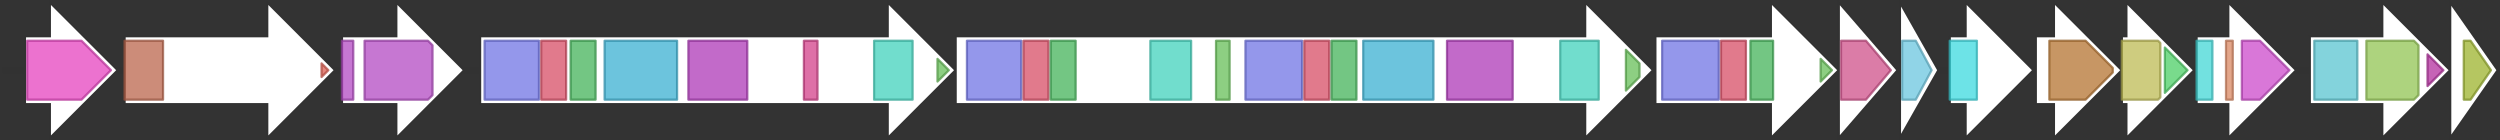 <svg version="1.1" baseProfile="full" xmlns="http://www.w3.org/2000/svg" width="1104" height="62">
	<rect width="100%" height="100%" fill="#333333" stroke="none"/>
	<line x1="1" y1="31" x2="1103" y2="31" style="stroke:rgb(50,50,50); stroke-width:3 "/>
	<g>
		<polygon class="NoName" points="899,16 907,16 907,1 937,31 907,61 907,46 899,46" fill="rgb(255,255,255)" fill-opacity="1.0" stroke="rgb(50,50,50)" stroke-width="1" />
		<g>
			<title>PF00676</title>
			<polygon class="PF00676" points="905,18 921,18 933,30 933,32 921,44 905,44" stroke-linejoin="round" width="28" height="26" fill="rgb(180,115,48)" stroke="rgb(144,92,38)" stroke-width="1" opacity="0.75" />
		</g>
	</g>
	<g>
		<polygon class="NoName" points="937,16 939,16 939,1 969,31 939,61 939,46 937,46" fill="rgb(255,255,255)" fill-opacity="1.0" stroke="rgb(50,50,50)" stroke-width="1" />
		<g>
			<title>PF02779</title>
			<polygon class="PF02779" points="937,18 953,18 954,19 954,43 953,44 937,44" stroke-linejoin="round" width="17" height="26" fill="rgb(189,186,84)" stroke="rgb(151,148,67)" stroke-width="1" opacity="0.75" />
		</g>
		<g>
			<title>PF02780</title>
			<polygon class="PF02780" points="956,21 966,31 956,41" stroke-linejoin="round" width="12" height="26" fill="rgb(76,206,101)" stroke="rgb(60,164,80)" stroke-width="1" opacity="0.75" />
		</g>
	</g>
	<g>
		<polygon class="NoName" points="970,16 984,16 984,1 1014,31 984,61 984,46 970,46" fill="rgb(255,255,255)" fill-opacity="1.0" stroke="rgb(50,50,50)" stroke-width="1" />
		<g>
			<title>PF00364</title>
			<rect class="PF00364" x="970" y="18" stroke-linejoin="round" width="7" height="26" fill="rgb(67,214,213)" stroke="rgb(53,171,170)" stroke-width="1" opacity="0.75" />
		</g>
		<g>
			<title>PF02817</title>
			<rect class="PF02817" x="983" y="18" stroke-linejoin="round" width="3" height="26" fill="rgb(217,136,99)" stroke="rgb(173,108,79)" stroke-width="1" opacity="0.75" />
		</g>
		<g>
			<title>PF00198</title>
			<polygon class="PF00198" points="990,18 998,18 1011,31 998,44 990,44" stroke-linejoin="round" width="23" height="26" fill="rgb(204,74,202)" stroke="rgb(163,59,161)" stroke-width="1" opacity="0.75" />
		</g>
	</g>
	<g>
		<polygon class="NoName" points="1020,16 1052,16 1052,1 1082,31 1052,61 1052,46 1020,46" fill="rgb(255,255,255)" fill-opacity="1.0" stroke="rgb(50,50,50)" stroke-width="1" />
		<g>
			<title>PF01558</title>
			<rect class="PF01558" x="1022" y="18" stroke-linejoin="round" width="19" height="26" fill="rgb(89,196,208)" stroke="rgb(71,156,166)" stroke-width="1" opacity="0.75" />
		</g>
		<g>
			<title>PF01855</title>
			<polygon class="PF01855" points="1045,18 1066,18 1068,20 1068,42 1066,44 1045,44" stroke-linejoin="round" width="23" height="26" fill="rgb(146,196,83)" stroke="rgb(116,156,66)" stroke-width="1" opacity="0.75" />
		</g>
		<g>
			<title>PF17147</title>
			<polygon class="PF17147" points="1072,24 1079,31 1072,38" stroke-linejoin="round" width="9" height="26" fill="rgb(179,47,158)" stroke="rgb(143,37,126)" stroke-width="1" opacity="0.75" />
		</g>
	</g>
	<g>
		<polygon class="NoName" points="1082,16 1082,16 1082,1 1103,31 1082,61 1082,46 1082,46" fill="rgb(255,255,255)" fill-opacity="1.0" stroke="rgb(50,50,50)" stroke-width="1" />
		<g>
			<title>PF02775</title>
			<polygon class="PF02775" points="1088,18 1091,18 1100,31 1091,44 1088,44" stroke-linejoin="round" width="14" height="26" fill="rgb(156,179,45)" stroke="rgb(124,143,36)" stroke-width="1" opacity="0.75" />
		</g>
	</g>
	<g>
		<polygon class="NoName" points="11,16 22,16 22,1 52,31 22,61 22,46 11,46" fill="rgb(255,255,255)" fill-opacity="1.0" stroke="rgb(50,50,50)" stroke-width="1" />
		<g>
			<title>PF00999</title>
			<polygon class="PF00999" points="12,18 36,18 49,31 36,44 12,44" stroke-linejoin="round" width="38" height="26" fill="rgb(229,67,191)" stroke="rgb(183,53,152)" stroke-width="1" opacity="0.75" />
		</g>
	</g>
	<g>
		<polygon class="NoName" points="55,16 118,16 118,1 148,31 118,61 118,46 55,46" fill="rgb(255,255,255)" fill-opacity="1.0" stroke="rgb(50,50,50)" stroke-width="1" />
		<g>
			<title>PF13191</title>
			<rect class="PF13191" x="55" y="18" stroke-linejoin="round" width="17" height="26" fill="rgb(186,102,77)" stroke="rgb(148,81,61)" stroke-width="1" opacity="0.75" />
		</g>
		<g>
			<title>PF00196</title>
			<polygon class="PF00196" points="142,28 145,31 142,34" stroke-linejoin="round" width="5" height="26" fill="rgb(219,94,82)" stroke="rgb(175,75,65)" stroke-width="1" opacity="0.75" />
		</g>
	</g>
	<g>
		<polygon class="NoName" points="151,16 175,16 175,1 205,31 175,61 175,46 151,46" fill="rgb(255,255,255)" fill-opacity="1.0" stroke="rgb(50,50,50)" stroke-width="1" />
		<g>
			<title>PF04820</title>
			<rect class="PF04820" x="151" y="18" stroke-linejoin="round" width="5" height="26" fill="rgb(179,74,194)" stroke="rgb(143,59,155)" stroke-width="1" opacity="0.75" />
		</g>
		<g>
			<title>PF04820</title>
			<polygon class="PF04820" points="161,18 189,18 191,20 191,42 189,44 161,44" stroke-linejoin="round" width="30" height="26" fill="rgb(179,74,194)" stroke="rgb(143,59,155)" stroke-width="1" opacity="0.75" />
		</g>
	</g>
	<g>
		<polygon class="NoName" points="212,16 392,16 392,1 422,31 392,61 392,46 212,46" fill="rgb(255,255,255)" fill-opacity="1.0" stroke="rgb(50,50,50)" stroke-width="1" />
		<g>
			<title>PF00109</title>
			<rect class="PF00109" x="214" y="18" stroke-linejoin="round" width="24" height="26" fill="rgb(112,116,228)" stroke="rgb(89,92,182)" stroke-width="1" opacity="0.75" />
		</g>
		<g>
			<title>PF02801</title>
			<rect class="PF02801" x="239" y="18" stroke-linejoin="round" width="11" height="26" fill="rgb(215,78,102)" stroke="rgb(172,62,81)" stroke-width="1" opacity="0.75" />
		</g>
		<g>
			<title>PF16197</title>
			<rect class="PF16197" x="252" y="18" stroke-linejoin="round" width="11" height="26" fill="rgb(68,179,89)" stroke="rgb(54,143,71)" stroke-width="1" opacity="0.75" />
		</g>
		<g>
			<title>PF00698</title>
			<rect class="PF00698" x="267" y="18" stroke-linejoin="round" width="32" height="26" fill="rgb(59,176,209)" stroke="rgb(47,140,167)" stroke-width="1" opacity="0.75" />
		</g>
		<g>
			<title>PF14765</title>
			<rect class="PF14765" x="304" y="18" stroke-linejoin="round" width="26" height="26" fill="rgb(173,56,182)" stroke="rgb(138,44,145)" stroke-width="1" opacity="0.75" />
		</g>
		<g>
			<title>PF08240</title>
			<rect class="PF08240" x="355" y="18" stroke-linejoin="round" width="6" height="26" fill="rgb(211,65,138)" stroke="rgb(168,51,110)" stroke-width="1" opacity="0.75" />
		</g>
		<g>
			<title>PF08659</title>
			<rect class="PF08659" x="386" y="18" stroke-linejoin="round" width="17" height="26" fill="rgb(66,209,188)" stroke="rgb(52,167,150)" stroke-width="1" opacity="0.75" />
		</g>
		<g>
			<title>PF00550</title>
			<polygon class="PF00550" points="414,26 419,31 414,36" stroke-linejoin="round" width="6" height="26" fill="rgb(103,191,88)" stroke="rgb(82,152,70)" stroke-width="1" opacity="0.75" />
		</g>
	</g>
	<g>
		<polygon class="NoName" points="422,16 700,16 700,1 730,31 700,61 700,46 422,46" fill="rgb(255,255,255)" fill-opacity="1.0" stroke="rgb(50,50,50)" stroke-width="1" />
		<g>
			<title>PF00109</title>
			<rect class="PF00109" x="427" y="18" stroke-linejoin="round" width="24" height="26" fill="rgb(112,116,228)" stroke="rgb(89,92,182)" stroke-width="1" opacity="0.75" />
		</g>
		<g>
			<title>PF02801</title>
			<rect class="PF02801" x="452" y="18" stroke-linejoin="round" width="11" height="26" fill="rgb(215,78,102)" stroke="rgb(172,62,81)" stroke-width="1" opacity="0.75" />
		</g>
		<g>
			<title>PF16197</title>
			<rect class="PF16197" x="464" y="18" stroke-linejoin="round" width="11" height="26" fill="rgb(68,179,89)" stroke="rgb(54,143,71)" stroke-width="1" opacity="0.75" />
		</g>
		<g>
			<title>PF08659</title>
			<rect class="PF08659" x="508" y="18" stroke-linejoin="round" width="18" height="26" fill="rgb(66,209,188)" stroke="rgb(52,167,150)" stroke-width="1" opacity="0.75" />
		</g>
		<g>
			<title>PF00550</title>
			<rect class="PF00550" x="537" y="18" stroke-linejoin="round" width="6" height="26" fill="rgb(103,191,88)" stroke="rgb(82,152,70)" stroke-width="1" opacity="0.75" />
		</g>
		<g>
			<title>PF00109</title>
			<rect class="PF00109" x="550" y="18" stroke-linejoin="round" width="25" height="26" fill="rgb(112,116,228)" stroke="rgb(89,92,182)" stroke-width="1" opacity="0.75" />
		</g>
		<g>
			<title>PF02801</title>
			<rect class="PF02801" x="576" y="18" stroke-linejoin="round" width="11" height="26" fill="rgb(215,78,102)" stroke="rgb(172,62,81)" stroke-width="1" opacity="0.75" />
		</g>
		<g>
			<title>PF16197</title>
			<rect class="PF16197" x="588" y="18" stroke-linejoin="round" width="11" height="26" fill="rgb(68,179,89)" stroke="rgb(54,143,71)" stroke-width="1" opacity="0.75" />
		</g>
		<g>
			<title>PF00698</title>
			<rect class="PF00698" x="602" y="18" stroke-linejoin="round" width="31" height="26" fill="rgb(59,176,209)" stroke="rgb(47,140,167)" stroke-width="1" opacity="0.75" />
		</g>
		<g>
			<title>PF14765</title>
			<rect class="PF14765" x="639" y="18" stroke-linejoin="round" width="29" height="26" fill="rgb(173,56,182)" stroke="rgb(138,44,145)" stroke-width="1" opacity="0.75" />
		</g>
		<g>
			<title>PF08659</title>
			<rect class="PF08659" x="689" y="18" stroke-linejoin="round" width="17" height="26" fill="rgb(66,209,188)" stroke="rgb(52,167,150)" stroke-width="1" opacity="0.75" />
		</g>
		<g>
			<title>PF00550</title>
			<polygon class="PF00550" points="718,22 724,28 724,34 718,40" stroke-linejoin="round" width="6" height="26" fill="rgb(103,191,88)" stroke="rgb(82,152,70)" stroke-width="1" opacity="0.75" />
		</g>
	</g>
	<g>
		<polygon class="NoName" points="731,16 782,16 782,1 812,31 782,61 782,46 731,46" fill="rgb(255,255,255)" fill-opacity="1.0" stroke="rgb(50,50,50)" stroke-width="1" />
		<g>
			<title>PF00109</title>
			<rect class="PF00109" x="734" y="18" stroke-linejoin="round" width="25" height="26" fill="rgb(112,116,228)" stroke="rgb(89,92,182)" stroke-width="1" opacity="0.75" />
		</g>
		<g>
			<title>PF02801</title>
			<rect class="PF02801" x="760" y="18" stroke-linejoin="round" width="11" height="26" fill="rgb(215,78,102)" stroke="rgb(172,62,81)" stroke-width="1" opacity="0.75" />
		</g>
		<g>
			<title>PF16197</title>
			<rect class="PF16197" x="773" y="18" stroke-linejoin="round" width="10" height="26" fill="rgb(68,179,89)" stroke="rgb(54,143,71)" stroke-width="1" opacity="0.75" />
		</g>
		<g>
			<title>PF00550</title>
			<polygon class="PF00550" points="804,26 809,31 804,36" stroke-linejoin="round" width="6" height="26" fill="rgb(103,191,88)" stroke="rgb(82,152,70)" stroke-width="1" opacity="0.75" />
		</g>
	</g>
	<g>
		<polygon class="NoName" points="812,16 812,16 812,1 838,31 812,61 812,46 812,46" fill="rgb(255,255,255)" fill-opacity="1.0" stroke="rgb(50,50,50)" stroke-width="1" />
		<g>
			<title>PF00975</title>
			<polygon class="PF00975" points="813,18 824,18 835,31 824,44 813,44" stroke-linejoin="round" width="23" height="26" fill="rgb(207,80,138)" stroke="rgb(165,63,110)" stroke-width="1" opacity="0.75" />
		</g>
	</g>
	<g>
		<polygon class="NoName" points="839,16 839,16 839,1 856,31 839,61 839,46 839,46" fill="rgb(255,255,255)" fill-opacity="1.0" stroke="rgb(50,50,50)" stroke-width="1" />
		<g>
			<title>PF01613</title>
			<polygon class="PF01613" points="840,18 846,18 853,31 846,44 840,44" stroke-linejoin="round" width="14" height="26" fill="rgb(107,197,222)" stroke="rgb(85,157,177)" stroke-width="1" opacity="0.75" />
		</g>
	</g>
	<g>
		<polygon class="NoName" points="861,16 868,16 868,1 898,31 868,61 868,46 861,46" fill="rgb(255,255,255)" fill-opacity="1.0" stroke="rgb(50,50,50)" stroke-width="1" />
		<g>
			<title>PF00501</title>
			<rect class="PF00501" x="861" y="18" stroke-linejoin="round" width="12" height="26" fill="rgb(60,217,223)" stroke="rgb(48,173,178)" stroke-width="1" opacity="0.75" />
		</g>
	</g>
</svg>
